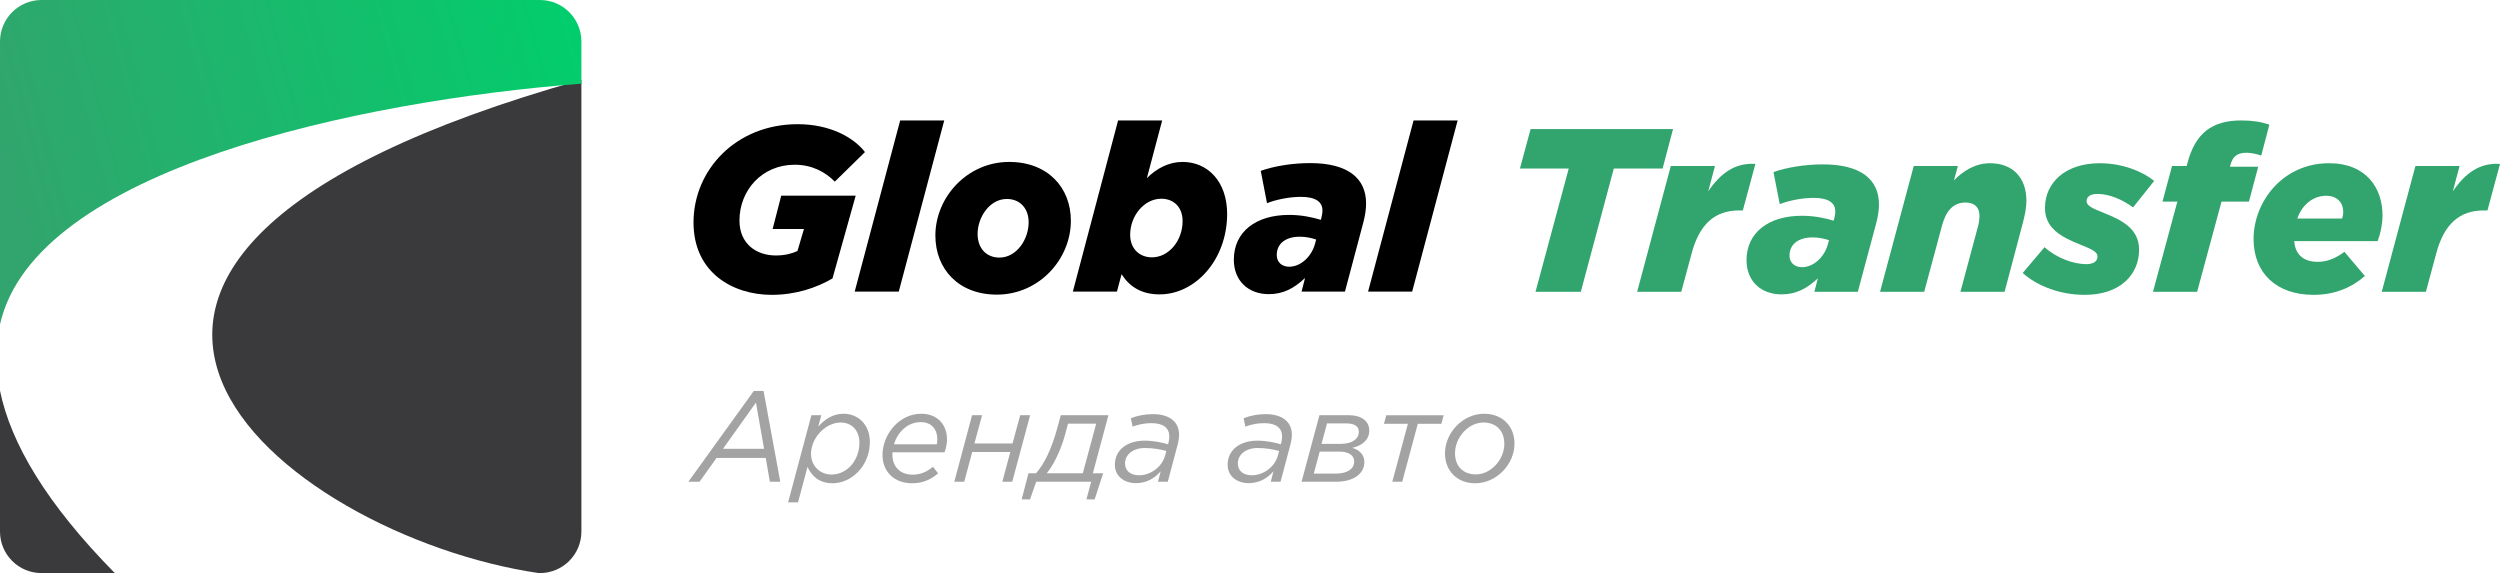 <svg width="218" height="50" viewBox="0 0 218 50" fill="none" xmlns="http://www.w3.org/2000/svg">
<path fill-rule="evenodd" clip-rule="evenodd" d="M50.698 6.959V46.352C50.698 48.352 49.077 49.973 47.077 49.973H46.974C24.781 46.714 -5.824 22.855 50.698 6.959ZM10.012 49.973C4.042 43.915 0.935 38.641 7.62939e-05 34.067V46.352C7.62939e-05 48.352 1.621 49.973 3.621 49.973H10.012Z" fill="#3A3A3C"/>
<path fill-rule="evenodd" clip-rule="evenodd" d="M50.698 3.621C50.698 1.621 49.077 0 47.077 0H3.621C1.621 0 8.01086e-05 1.621 8.01086e-05 3.621V28.288C3.032 14.759 31.306 8.787 50.698 7.295V3.621Z" fill="url(#paint0_linear)"/>
<path d="M67.293 25.711C69.376 25.711 71.197 25.098 72.593 24.28L74.616 17.064H68.122L67.374 19.967H70.105L69.538 21.888C69.053 22.113 68.446 22.277 67.657 22.277C65.917 22.277 64.481 21.234 64.481 19.231C64.481 16.594 66.443 14.365 69.296 14.365C70.813 14.365 71.966 14.999 72.795 15.837L75.425 13.261C74.454 11.994 72.391 10.829 69.559 10.829C64.157 10.829 60.475 14.835 60.475 19.394C60.475 23.789 63.914 25.711 67.293 25.711Z" fill="black"/>
<path d="M74.53 25.425H78.373L82.338 10.502H78.495L74.53 25.425Z" fill="black"/>
<path d="M86.926 25.691C90.608 25.691 93.38 22.604 93.38 19.251C93.38 16.348 91.357 14.12 87.999 14.12C84.337 14.12 81.565 17.207 81.565 20.539C81.565 23.462 83.588 25.691 86.926 25.691ZM87.149 22.461C86.016 22.461 85.247 21.663 85.247 20.396C85.247 18.965 86.279 17.35 87.796 17.35C88.929 17.35 89.698 18.147 89.698 19.394C89.698 20.846 88.666 22.461 87.149 22.461Z" fill="black"/>
<path d="M101.119 25.67C104.255 25.67 107.006 22.624 107.006 18.658C107.006 15.796 105.287 14.12 103.122 14.12C101.928 14.12 100.876 14.672 100.007 15.531L101.342 10.502H97.498L93.553 25.425H97.397L97.801 23.912C98.469 24.955 99.481 25.67 101.119 25.67ZM100.452 22.44C99.339 22.44 98.55 21.663 98.55 20.478C98.55 18.801 99.784 17.329 101.261 17.329C102.373 17.329 103.122 18.086 103.122 19.272C103.122 21.03 101.888 22.44 100.452 22.44Z" fill="black"/>
<path d="M110.645 25.65C111.92 25.65 112.871 25.118 113.801 24.239L113.498 25.425H117.281L118.899 19.333C119.041 18.781 119.122 18.249 119.122 17.738C119.122 15.531 117.524 14.222 114.246 14.222C112.668 14.222 111.09 14.488 109.937 14.897L110.483 17.718C111.252 17.411 112.405 17.166 113.437 17.166C114.772 17.166 115.318 17.636 115.318 18.352C115.318 18.617 115.258 18.842 115.217 19.026L115.177 19.169C114.307 18.904 113.397 18.74 112.405 18.74C109.512 18.74 107.59 20.212 107.59 22.645C107.59 24.484 108.845 25.65 110.645 25.65ZM112.425 23.258C111.778 23.258 111.333 22.869 111.333 22.236C111.333 21.234 112.122 20.641 113.336 20.641C113.862 20.641 114.347 20.743 114.772 20.887L114.671 21.255C114.368 22.379 113.417 23.258 112.425 23.258Z" fill="black"/>
<path d="M119.297 25.425H123.141L127.106 10.502H123.263L119.297 25.425Z" fill="black"/>
<path d="M60.026 42.007H61.002L62.484 39.93H66.773L67.132 42.007H68.041L66.582 34.092H65.729L60.026 42.007ZM63.046 39.133L65.919 35.103L66.627 39.133H63.046Z" fill="#A3A3A3"/>
<path d="M68.723 43.803H69.588L70.418 40.704C70.744 41.468 71.406 42.141 72.596 42.141C74.291 42.141 75.852 40.592 75.852 38.538C75.852 37.056 74.864 36.079 73.55 36.079C72.618 36.079 71.911 36.573 71.35 37.202L71.619 36.203H70.755L68.723 43.803ZM72.517 41.378C71.451 41.378 70.721 40.581 70.721 39.571C70.721 38.156 72.012 36.843 73.303 36.843C74.28 36.843 74.942 37.539 74.942 38.616C74.942 40.098 73.898 41.378 72.517 41.378Z" fill="#A3A3A3"/>
<path d="M79.524 42.141C80.546 42.141 81.231 41.76 81.803 41.277L81.354 40.704C80.827 41.131 80.322 41.389 79.569 41.389C78.492 41.389 77.818 40.693 77.818 39.638C77.818 39.571 77.818 39.503 77.829 39.436H82.365C82.499 39.077 82.578 38.695 82.578 38.302C82.578 37.09 81.803 36.079 80.333 36.079C78.391 36.079 76.954 37.898 76.954 39.672C76.954 41.142 77.987 42.141 79.524 42.141ZM77.953 38.74C78.278 37.673 79.143 36.809 80.288 36.809C81.287 36.809 81.736 37.505 81.736 38.302C81.736 38.493 81.713 38.628 81.691 38.74H77.953Z" fill="#A3A3A3"/>
<path d="M83.216 42.007H84.081L84.777 39.413H88.1L87.403 42.007H88.268L89.828 36.203H88.964L88.29 38.672H84.968L85.641 36.203H84.765L83.216 42.007Z" fill="#A3A3A3"/>
<path d="M89.089 43.545H89.818L90.357 42.007H95.151L94.735 43.545H95.454L96.195 41.266H95.297L96.655 36.203H92.501L92.221 37.236C91.693 39.189 91.064 40.435 90.346 41.266H89.684L89.089 43.545ZM91.278 41.266C91.862 40.581 92.535 39.189 92.894 37.831L93.13 36.944H95.588L94.421 41.266H91.278Z" fill="#A3A3A3"/>
<path d="M99.046 42.13C99.967 42.13 100.685 41.715 101.213 41.097L100.977 42.007H101.83L102.706 38.718C102.773 38.448 102.818 38.156 102.818 37.92C102.818 36.798 101.999 36.113 100.539 36.113C99.787 36.113 99.192 36.248 98.608 36.472L98.765 37.202C99.282 37.011 99.787 36.899 100.404 36.899C101.448 36.899 101.965 37.325 101.965 38.066C101.965 38.224 101.931 38.437 101.897 38.594L101.853 38.74C101.303 38.583 100.573 38.426 99.798 38.426C98.305 38.426 97.216 39.223 97.216 40.525C97.216 41.558 98.069 42.13 99.046 42.13ZM99.327 41.445C98.575 41.445 98.103 41.041 98.103 40.424C98.103 39.627 98.81 39.066 99.832 39.066C100.55 39.066 101.201 39.189 101.707 39.324L101.594 39.728C101.314 40.749 100.303 41.445 99.327 41.445Z" fill="#A3A3A3"/>
<path d="M108.88 42.13C109.8 42.13 110.519 41.715 111.046 41.097L110.811 42.007H111.664L112.539 38.718C112.607 38.448 112.652 38.156 112.652 37.92C112.652 36.798 111.832 36.113 110.373 36.113C109.621 36.113 109.026 36.248 108.442 36.472L108.599 37.202C109.115 37.011 109.621 36.899 110.238 36.899C111.282 36.899 111.798 37.325 111.798 38.066C111.798 38.224 111.765 38.437 111.731 38.594L111.686 38.74C111.136 38.583 110.406 38.426 109.632 38.426C108.139 38.426 107.05 39.223 107.05 40.525C107.05 41.558 107.903 42.13 108.88 42.13ZM109.16 41.445C108.408 41.445 107.937 41.041 107.937 40.424C107.937 39.627 108.644 39.066 109.666 39.066C110.384 39.066 111.035 39.189 111.54 39.324L111.428 39.728C111.147 40.749 110.137 41.445 109.16 41.445Z" fill="#A3A3A3"/>
<path d="M113.496 42.007H116.515C118.076 42.007 118.974 41.277 118.974 40.289C118.974 39.627 118.491 39.2 117.907 39.054C118.749 38.875 119.4 38.37 119.4 37.55C119.4 36.73 118.738 36.203 117.582 36.203H115.056L113.496 42.007ZM114.562 41.299L115.078 39.38H116.818C117.548 39.38 118.087 39.683 118.087 40.233C118.087 40.907 117.458 41.299 116.47 41.299H114.562ZM115.236 38.706L115.718 36.921H117.391C118.087 36.921 118.491 37.157 118.491 37.662C118.491 38.302 117.862 38.706 116.897 38.706H115.236Z" fill="#A3A3A3"/>
<path d="M121.409 42.007H122.274L123.632 36.955H125.686L125.888 36.214H120.882L120.68 36.955H122.768L121.409 42.007Z" fill="#A3A3A3"/>
<path d="M128.64 42.141C130.458 42.141 132.064 40.525 132.064 38.672C132.064 37.168 131.008 36.079 129.414 36.079C127.562 36.079 126.002 37.73 126.002 39.537C126.002 41.041 127.046 42.141 128.64 42.141ZM128.696 41.367C127.618 41.367 126.877 40.693 126.877 39.514C126.877 38.167 128.022 36.843 129.358 36.843C130.436 36.843 131.177 37.528 131.177 38.706C131.177 40.087 129.998 41.367 128.696 41.367Z" fill="#A3A3A3"/>
<path d="M133.896 25.447H137.846L140.723 14.699H144.978L145.89 11.252H133.47L132.538 14.699H136.793L133.896 25.447Z" fill="#31A56D"/>
<path d="M142.757 25.447H146.607L147.498 22.142C148.187 19.526 149.545 18.35 151.652 18.35H151.976L153.07 14.294C151.287 14.172 150.011 15.125 148.957 16.687L149.545 14.476H145.695L142.757 25.447Z" fill="#31A56D"/>
<path d="M155.356 25.67C156.632 25.67 157.585 25.143 158.517 24.271L158.213 25.447H162.002L163.622 19.404C163.764 18.857 163.845 18.329 163.845 17.822C163.845 15.632 162.245 14.334 158.962 14.334C157.382 14.334 155.802 14.598 154.647 15.004L155.194 17.802C155.964 17.498 157.119 17.255 158.152 17.255C159.489 17.255 160.036 17.721 160.036 18.431C160.036 18.694 159.976 18.918 159.935 19.1L159.894 19.242C159.023 18.978 158.112 18.816 157.119 18.816C154.221 18.816 152.297 20.276 152.297 22.689C152.297 24.515 153.553 25.67 155.356 25.67ZM157.139 23.298C156.491 23.298 156.045 22.913 156.045 22.284C156.045 21.29 156.835 20.702 158.051 20.702C158.578 20.702 159.064 20.803 159.489 20.945L159.388 21.31C159.084 22.426 158.132 23.298 157.139 23.298Z" fill="#31A56D"/>
<path d="M163.94 25.447H167.79L169.35 19.648C169.694 18.39 170.322 17.66 171.396 17.66C172.186 17.66 172.612 18.086 172.612 18.816C172.612 19.059 172.571 19.424 172.49 19.708L170.95 25.447H174.8L176.38 19.485C176.563 18.796 176.705 18.106 176.705 17.518C176.705 15.49 175.509 14.233 173.524 14.233C172.227 14.233 171.133 14.943 170.383 15.734L170.728 14.476H166.878L163.94 25.447Z" fill="#31A56D"/>
<path d="M181.788 25.711C184.948 25.711 186.529 23.886 186.529 21.777C186.529 19.952 185.05 19.201 183.469 18.573C182.335 18.127 181.95 17.904 181.95 17.538C181.95 17.153 182.274 16.91 182.902 16.91C183.895 16.91 185.05 17.376 186.002 18.086L187.846 15.774C186.853 14.963 185.09 14.233 183.105 14.233C180.086 14.233 178.323 15.937 178.323 18.127C178.323 19.871 179.66 20.641 181.403 21.331C182.477 21.757 182.902 21.98 182.902 22.365C182.902 22.77 182.578 23.034 181.929 23.034C180.815 23.034 179.336 22.507 178.283 21.554L176.378 23.805C177.695 24.981 179.701 25.711 181.788 25.711Z" fill="#31A56D"/>
<path d="M187.739 25.447H191.589L193.716 17.579H196.107L196.917 14.537H194.445L194.506 14.355C194.689 13.645 195.094 13.32 195.884 13.32C196.269 13.32 196.775 13.422 197.181 13.564L197.89 10.867C197.16 10.623 196.391 10.502 195.438 10.502C192.926 10.502 191.427 11.576 190.738 14.253L190.677 14.476H189.401L188.57 17.579H189.867L187.739 25.447Z" fill="#31A56D"/>
<path d="M201.739 25.711C203.643 25.711 205.102 25.042 206.216 24.068L204.433 21.959C203.603 22.568 202.894 22.831 202.103 22.831C200.787 22.831 200.138 22.122 200.057 21.026H207.331C207.594 20.317 207.756 19.526 207.756 18.776C207.756 16.403 206.338 14.233 203.096 14.233C199.044 14.233 196.511 17.599 196.511 20.844C196.511 23.805 198.497 25.711 201.739 25.711ZM200.321 19.059C200.787 17.741 201.8 17.072 202.833 17.072C203.846 17.072 204.332 17.721 204.332 18.471C204.332 18.674 204.292 18.877 204.231 19.059H200.321Z" fill="#31A56D"/>
<path d="M207.687 25.447H211.537L212.428 22.142C213.117 19.526 214.474 18.35 216.582 18.35H216.906L218 14.294C216.217 14.172 214.94 15.125 213.887 16.687L214.474 14.476H210.625L207.687 25.447Z" fill="#31A56D"/>
<defs>
<linearGradient id="paint0_linear" x1="51.603" y1="-0.543" x2="8.13573e-05" y2="13.218" gradientUnits="userSpaceOnUse">
<stop stop-color="#00CF6C"/>
<stop offset="1" stop-color="#31A56D"/>
</linearGradient>
</defs>
</svg>
